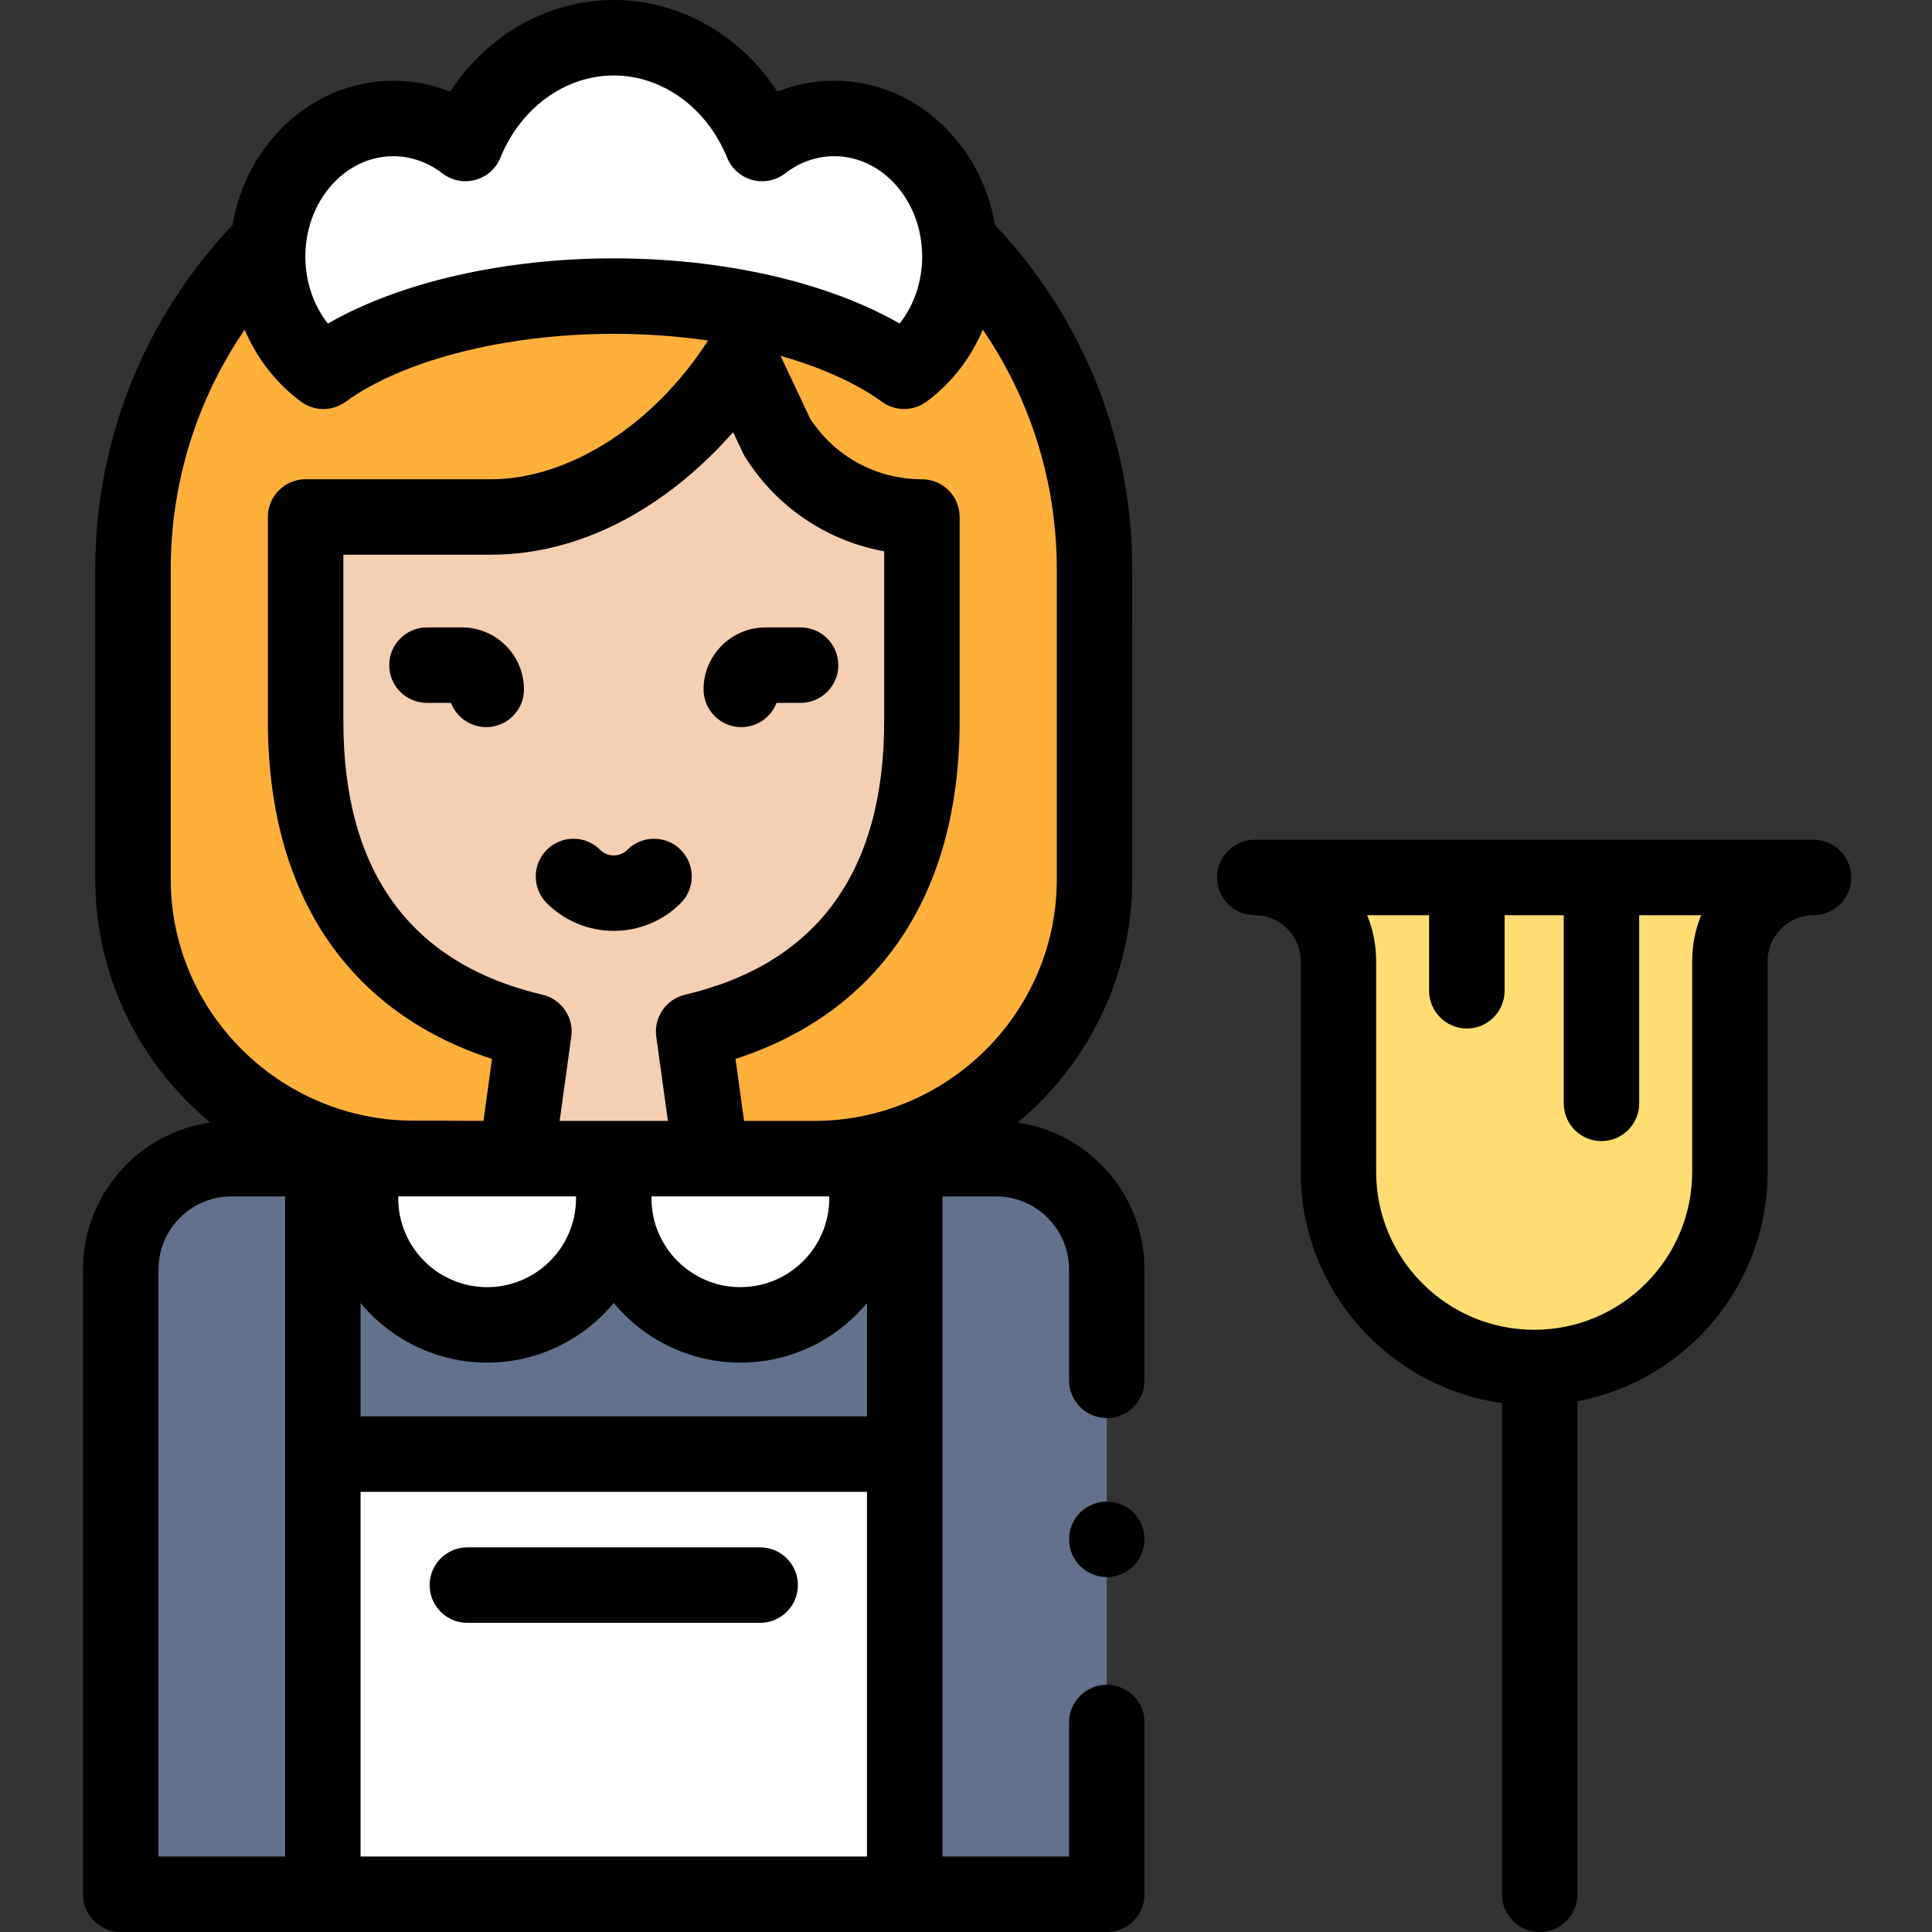 <svg height="512pt" viewBox="-22 0 512 512" width="512pt" xmlns="http://www.w3.org/2000/svg"><rect x="-22" y="0" width="512" height="512" fill="#333333" stroke="none"/><path d="m167.785 307.059h25.914c40.719 0 74.062-32.734 74.359-73.434.004-.301.004-.605.004-.91v-81.801c0-67.734-54.883-122.648-122.582-122.648h-9.656c-67.699 0-122.582 54.914-122.582 122.648v81.801c0 .277 0 .555.004.836.27 40.578 33.445 73.262 74.047 73.434l25.965.074" fill="#ffb03b"/><path d="m222.316 191.109v-54.109c-15.574 0-30.059-7.992-38.359-21.168l-9.527-20.188c.008-.184-.227-.254-.324-.102-14.371 22.484-39.32 41.457-65.969 41.457h-49.148v54.109c0 39 16.633 71.906 60.5 82.242l-4.656 33.707h51.645l-4.656-33.707c43.863-10.332 60.496-43.238 60.496-82.242zm0 0" fill="#f5cfb2"/><path d="m174.449 192.695c-5.523 0-10-4.477-10-10 0-9.055 7.367-16.422 16.426-16.422h9.285c5.523 0 10 4.477 10 10 0 5.523-4.477 10-10 10h-6.371c-1.438 3.754-5.078 6.422-9.34 6.422zm10-10v.004zm0 0"/><path d="m106.855 192.695c-4.262 0-7.898-2.668-9.34-6.422h-6.371c-5.523 0-10-4.477-10-10 0-5.523 4.477-10 10-10h9.285c9.059 0 16.426 7.367 16.426 16.422 0 5.523-4.477 10-10 10zm-10-10v.004zm0 0"/><path d="m140.652 246.684c-6.426 0-12.852-2.445-17.742-7.332-3.906-3.906-3.906-10.238-.004-14.145 3.906-3.906 10.238-3.906 14.145-.004 1.984 1.988 5.219 1.988 7.207 0 3.906-3.902 10.234-3.898 14.141.004 3.902 3.906 3.902 10.238-.004 14.145-4.891 4.887-11.316 7.332-17.742 7.332zm0 0"/><path d="m271.305 456.484v45.516h-261.305v-165.613c0-16.195 13.137-29.328 29.344-29.328h202.617c16.207 0 29.344 13.129 29.344 29.328v29.402" fill="#62728c"/><path d="m271.301 417.93c-.648 0-1.309-.059-1.949-.191-.641-.129-1.27-.316-1.871-.566-.598-.25-1.18-.562-1.727-.922-.543-.371-1.062-.781-1.523-1.238-.457-.473-.879-.98-1.238-1.531-.359-.539-.672-1.121-.922-1.719-.25-.613-.438-1.23-.566-1.871-.133-.652-.203-1.301-.203-1.961 0-.648.07-1.309.203-1.949.129-.641.316-1.27.566-1.871.25-.598.562-1.188.922-1.73.359-.551.781-1.059 1.238-1.52.461-.461.98-.879 1.523-1.238.547-.359 1.129-.672 1.727-.922.602-.25 1.23-.438 1.871-.57 1.289-.258 2.621-.258 3.91 0 .641.133 1.262.32 1.871.57.598.25 1.18.562 1.719.922.551.359 1.059.777 1.531 1.238.461.461.871.969 1.238 1.52.359.543.672 1.121.922 1.73.25.602.438 1.23.57 1.871.129.641.188 1.301.188 1.949 0 .66-.059 1.309-.188 1.961-.133.641-.32 1.258-.57 1.871-.25.598-.562 1.18-.922 1.719-.367.551-.777 1.059-1.238 1.531-.473.457-.98.867-1.531 1.238-.539.359-1.121.672-1.719.922-.602.25-1.23.438-1.871.566-.648.133-1.301.191-1.961.191zm0 0"/><g fill="#fff"><path d="m63.699 98.391c16.52-12.008 44.816-19.926 76.953-19.926 32.137 0 60.434 7.918 76.953 19.926 8.91-6.566 14.777-17.734 14.777-30.406 0-20.211-14.91-36.594-33.305-36.594-7.117 0-13.707 2.461-19.121 6.637-6.711-16.512-21.777-28.027-39.305-28.027-17.523 0-32.59 11.516-39.305 28.027-5.414-4.18-12.004-6.637-19.121-6.637-18.395 0-33.305 16.383-33.305 36.594 0 12.672 5.867 23.84 14.777 30.406zm0 0"/><path d="m138.969 307.059h-63.746c-1.09 3.305-1.684 6.836-1.684 10.508 0 18.523 15.023 33.539 33.559 33.539 18.531 0 33.555-15.016 33.555-33.539 0-3.672-.59-7.203-1.684-10.508zm0 0"/><path d="m142.336 307.059c-1.09 3.305-1.684 6.836-1.684 10.508 0 18.523 15.023 33.539 33.559 33.539 18.531 0 33.555-15.016 33.555-33.539 0-3.672-.594-7.203-1.684-10.508zm0 0"/><path d="m63.551 385.359h154.207v116.641h-154.207zm0 0"/></g><path d="m310.535 232.535c12.238 0 22.16 9.918 22.16 22.148v55.875c0 28.633 23.227 51.848 51.875 51.848 28.648 0 51.875-23.215 51.875-51.848v-55.875c0-12.23 9.922-22.148 22.16-22.148zm0 0" fill="#ffdd73"/><path d="m247.711 297.477c18.375-15.301 30.16-38.219 30.348-63.785l.004-82.777c0-34.121-12.918-66.527-36.375-91.27-3.664-21.727-21.375-38.254-42.609-38.254-5.211 0-10.293.984-15.07 2.895-9.809-15.031-25.902-24.285-43.355-24.285s-33.547 9.254-43.355 24.285c-4.777-1.91-9.859-2.898-15.07-2.898-21.234 0-38.945 16.527-42.609 38.254-23.457 24.746-36.375 57.148-36.375 91.273v81.801l.004.898c.168 25.574 12.004 48.531 30.445 63.852-19.027 2.75-33.691 19.156-33.691 38.922v165.613c0 5.523 4.477 10 10 10h261.305c5.523 0 10-4.477 10-10v-45.516c0-5.523-4.477-10-10-10-5.523 0-10 4.477-10 10v35.516h-33.547v-174.941h14.203c10.668 0 19.344 8.672 19.344 19.328v29.402c0 5.523 4.477 10 10 10 5.523 0 10-4.477 10-10v-29.402c0-19.734-14.613-36.117-33.594-38.91zm-39.953 77.883h-134.207v-30.055c7.996 9.645 20.062 15.801 33.547 15.801s25.559-6.16 33.555-15.809c7.996 9.648 20.07 15.809 33.559 15.809 13.48 0 25.551-6.156 33.547-15.801zm-35.473-260.832 2.629 5.57c.172.367.367.723.582 1.062 8.387 13.309 21.715 22.203 36.82 24.945v45.004c0 39.859-17.762 64.254-52.789 72.508-5.023 1.184-8.32 5.992-7.613 11.102l3.086 22.336h-28.691l3.086-22.336c.707-5.109-2.59-9.918-7.613-11.102-35.031-8.254-52.793-32.648-52.793-72.508v-44.109h39.148c26.383 0 48.883-15.082 64.148-32.473zm25.473 202.531c.004.168.008.34.008.508 0 12.98-10.57 23.539-23.559 23.539s-23.555-10.559-23.555-23.539c0-.168 0-.34.004-.508zm-114.211 0h47.102c.004.168.004.34.004.508 0 12.98-10.566 23.539-23.555 23.539-12.988 0-23.559-10.559-23.559-23.539 0-.168.004-.34.008-.508zm154.914-229.691c12.734 18.602 19.602 40.617 19.602 63.547v81.801l-.004.84c-.254 35.016-29.125 63.504-64.359 63.504h-18.512l-2.27-16.43c38.398-12.484 59.398-43.941 59.398-89.52v-54.105c0-5.523-4.477-10-10-10-12.02 0-23.039-5.98-29.59-16.023l-7.875-16.684c10.727 3.051 20.008 7.191 26.875 12.184 3.527 2.562 8.305 2.547 11.812-.039 6.59-4.855 11.699-11.488 14.922-19.074zm-156.234-45.977c4.652 0 9.148 1.574 13.008 4.555 2.477 1.91 5.703 2.551 8.719 1.738 3.02-.812 5.48-2.992 6.656-5.887 5.383-13.242 17.176-21.797 30.043-21.797 12.867 0 24.66 8.555 30.043 21.793 1.176 2.898 3.641 5.074 6.656 5.891 3.02.812 6.242.168 8.719-1.738 3.859-2.98 8.359-4.555 13.008-4.555 12.852 0 23.305 11.93 23.305 26.594 0 6.656-2.16 12.934-5.969 17.758-19.004-10.91-46.566-17.277-75.762-17.277-29.195 0-56.758 6.367-75.762 17.277-3.809-4.824-5.969-11.102-5.969-17.758 0-14.668 10.453-26.594 23.305-26.594zm-58.98 192.086-.004-82.562c0-22.93 6.867-44.945 19.602-63.547 3.227 7.59 8.332 14.219 14.922 19.074 1.766 1.301 3.848 1.953 5.934 1.953 2.062 0 4.125-.637 5.879-1.914 15.289-11.113 42.523-18.016 71.074-18.016 8.539 0 16.957.617 24.973 1.781-14.309 22.332-36.863 36.758-57.484 36.758h-49.152c-5.523 0-10 4.477-10 10v54.109c0 45.574 21 77.035 59.398 89.516l-2.266 16.41-18.785-.055c-35.109-.148-63.859-28.637-64.09-63.508zm-3.246 102.91c0-10.656 8.68-19.328 19.344-19.328h14.207v174.941h-33.551zm53.551 155.613v-96.641h134.207v96.641zm0 0"/><path d="m458.605 222.535h-148.07c-5.52 0-10 4.48-10 10 0 5.523 4.48 10 10 10 6.707 0 12.16 5.453 12.16 12.148v55.875c0 31.211 23.25 57.094 53.344 61.262v130.18c0 5.523 4.477 10 10 10 5.523 0 10-4.477 10-10v-130.66c28.656-5.391 50.406-30.594 50.406-60.781v-55.875c0-6.699 5.453-12.148 12.16-12.148 5.523 0 10-4.477 10-10 0-5.52-4.477-10-10-10zm-32.16 32.148v55.875c0 23.074-18.785 41.848-41.875 41.848-23.09 0-41.875-18.773-41.875-41.848v-55.875c0-4.293-.848-8.398-2.383-12.148h16.422v20.031c0 5.523 4.48 10 10 10 5.523 0 10-4.477 10-10v-20.031h15.672v49.863c0 5.523 4.477 10 10 10s10-4.477 10-10v-49.863h16.422c-1.535 3.75-2.383 7.855-2.383 12.148zm0 0"/><path d="m179.449 430.07h-77.59c-5.523 0-10-4.477-10-10 0-5.523 4.477-10 10-10h77.59c5.523 0 10 4.477 10 10 0 5.523-4.477 10-10 10zm0 0"/></svg>